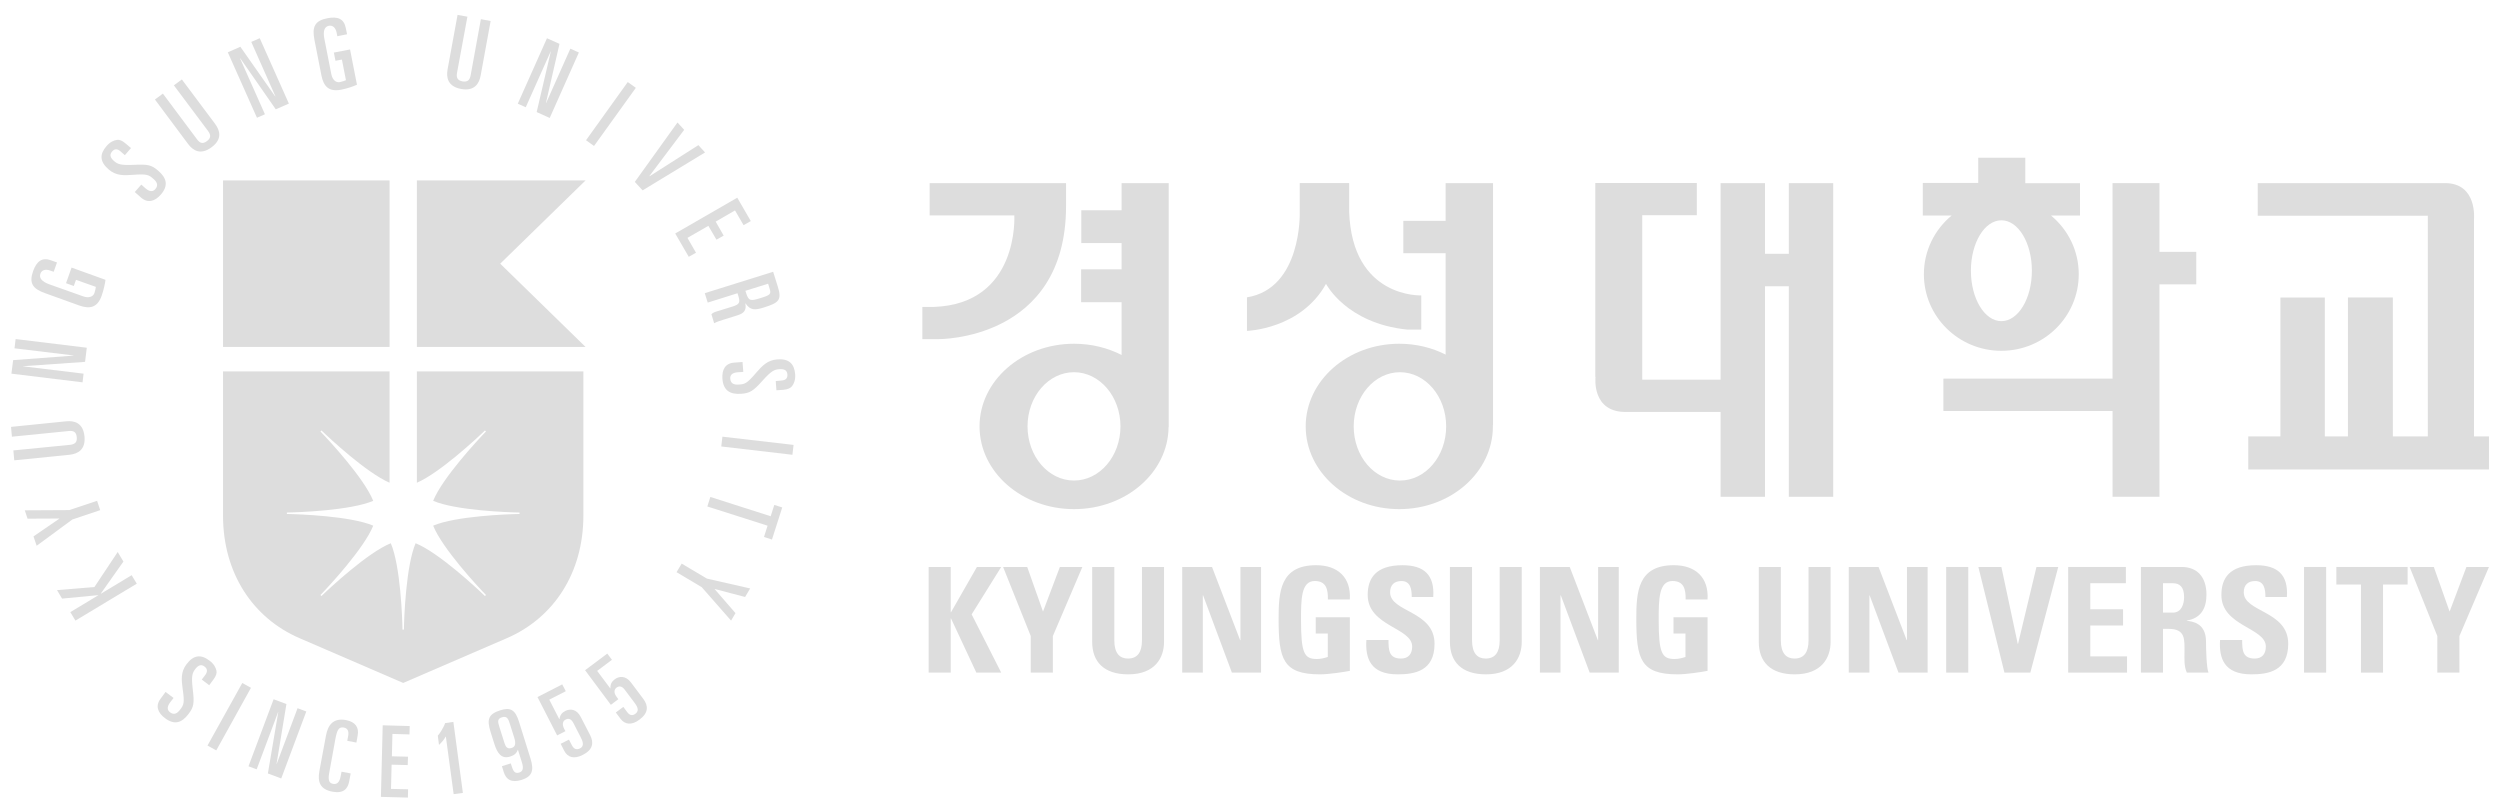 <?xml version="1.0" encoding="utf-8"?>
<!-- Generator: Adobe Illustrator 16.0.0, SVG Export Plug-In . SVG Version: 6.00 Build 0)  -->
<!DOCTYPE svg PUBLIC "-//W3C//DTD SVG 1.1//EN" "http://www.w3.org/Graphics/SVG/1.1/DTD/svg11.dtd">
<svg version="1.1" id="Layer_1" xmlns="http://www.w3.org/2000/svg" xmlns:xlink="http://www.w3.org/1999/xlink" x="0px" y="0px"
	 width="400px" height="130px" viewBox="0 0 400 130" enable-background="new 0 0 400 130" xml:space="preserve">
<g>
	<path fill="#DDDDDD" d="M171.84,76.887c-4.103,0-7.435-3.877-7.435-8.666c0-4.786,3.332-8.667,7.435-8.667
		c4.102,0,7.435,3.881,7.435,8.667C179.274,73.01,175.942,76.887,171.84,76.887 M186.991,29.296h-7.536v4.342h-6.449v5.253h6.449
		v4.204h-6.476v5.259h6.476v8.44c-2.236-1.139-4.828-1.795-7.605-1.795c-8.351,0-15.123,5.923-15.123,13.229
		c0,7.31,6.772,13.234,15.123,13.234c8.317,0,15.064-5.871,15.12-13.134l0.022,0.011V29.296z"/>
	<path fill="#DDDDDD" d="M148.745,34.466h13.546c0,0,0.837,14.141-12.861,14.643h-1.852v5.154h2.54c0,0,20.45,0.273,20.45-21.299
		v-3.668h-21.823V34.466z"/>
	<path fill="#DDDDDD" d="M223.99,76.887c-4.09,0-7.398-3.877-7.398-8.666c0-4.786,3.309-8.667,7.398-8.667
		c4.086,0,7.397,3.881,7.397,8.667C231.388,73.01,228.076,76.887,223.99,76.887 M238.886,29.296H231.3v6.039h-6.768v5.172h6.768
		v16.229c-2.186-1.107-4.715-1.737-7.414-1.737c-8.27,0-14.975,5.923-14.975,13.229c0,7.31,6.705,13.234,14.975,13.234
		c8.271,0,14.976-5.924,14.976-13.234c0-0.062-0.009-0.126-0.009-0.192l0.033,0.02V29.296z"/>
	<path fill="#DDDDDD" d="M215.866,33.859v-4.564h-7.906v4.696c0,0,0.363,12.164-8.444,13.583v5.369c0,0,8.619-0.256,12.647-7.529
		c0,0,3.213,6.308,12.965,7.318h2.275v-5.467C227.403,47.264,216.327,47.751,215.866,33.859"/>
	<path fill="#DDDDDD" d="M320.224,51.384c-2.694,0-4.879-3.615-4.879-8.07c0-4.454,2.185-8.066,4.879-8.066
		c2.692,0,4.877,3.612,4.877,8.066C325.101,47.77,322.916,51.384,320.224,51.384 M332.796,29.308h-8.749v-4.068h-7.531v4.034h-8.868
		v5.212h4.612c-2.711,2.244-4.439,5.617-4.439,9.391c0,6.768,5.546,12.251,12.39,12.251c6.846,0,12.389-5.483,12.389-12.251
		c0-3.773-1.724-7.146-4.439-9.391h4.637V29.308z"/>
	<path fill="#DDDDDD" d="M395.839,69.826V35.054c0,0,0.564-5.756-4.643-5.756h-29.96v5.225h27.218v35.304h-5.599V47.591h-7.186
		v22.235h-3.697V47.6h-7.107v22.227h-5.142v5.29h38.511v-5.29H395.839z"/>
	<polygon fill="#DDDDDD" points="351.402,40.299 345.517,40.299 345.517,29.298 338.006,29.298 338.006,60.581 310.943,60.581 
		310.943,65.758 338.008,65.758 338.008,79.484 345.517,79.484 345.517,45.495 351.402,45.495 	"/>
	<path fill="#DDDDDD" d="M286.214,29.296V40.61H282.4V29.296h-7.105v31.446h-12.538V34.431h8.737v-5.153h-16.246v31.031l0.037,0.004
		c0,0-0.699,5.777,5.059,5.595h14.951v13.576h7.105V45.805h3.813v33.679h7.102V29.296H286.214z"/>
	<polygon fill="#DDDDDD" points="156.308,90.715 160.193,90.715 155.464,98.3 160.193,107.62 156.215,107.62 152.165,98.956 
		152.119,98.956 152.119,107.62 148.584,107.62 148.584,90.715 152.119,90.715 152.119,97.951 152.165,97.951 	"/>
	<polygon fill="#DDDDDD" points="164.919,101.767 160.496,90.715 164.354,90.715 166.881,97.855 169.582,90.715 173.179,90.715 
		168.458,101.767 168.458,107.62 164.919,107.62 	"/>
	<path fill="#DDDDDD" d="M186.245,90.715v11.987c0,2.528-1.424,5.194-5.734,5.194c-3.883,0-5.762-2.01-5.762-5.194V90.715h3.541
		v11.753c0,2.083,0.887,2.9,2.178,2.9c1.54,0,2.245-1.028,2.245-2.9V90.715H186.245z"/>
	<polygon fill="#DDDDDD" points="189.151,107.62 189.151,90.715 193.923,90.715 198.416,102.423 198.469,102.423 198.469,90.715 
		201.771,90.715 201.771,107.62 197.104,107.62 192.497,95.258 192.45,95.258 192.45,107.62 	"/>
	<path fill="#DDDDDD" d="M212.463,95.914c0.025-1.57-0.234-2.953-2.104-2.953c-2.196,0-2.196,2.979-2.196,6.254
		c0,5.291,0.513,6.226,2.523,6.226c0.587,0,1.217-0.139,1.76-0.328v-3.746h-1.928v-2.6h5.457v8.57
		c-0.958,0.186-3.367,0.56-4.771,0.56c-5.946,0-6.627-2.457-6.627-8.871c0-4.263,0.21-8.593,5.995-8.593
		c3.467,0,5.615,1.946,5.403,5.48H212.463z"/>
	<path fill="#DDDDDD" d="M223.631,107.896c-4.376,0-5.197-2.573-5.012-5.5h3.539c0,1.618,0.065,2.973,2.008,2.973
		c1.197,0,1.781-0.77,1.781-1.918c0-3.045-7.115-3.229-7.115-8.262c0-2.646,1.267-4.755,5.569-4.755
		c3.439,0,5.151,1.544,4.918,5.082h-3.441c0-1.262-0.21-2.552-1.64-2.552c-1.15,0-1.823,0.631-1.823,1.801
		c0,3.21,7.111,2.93,7.111,8.242C229.526,107.381,226.32,107.896,223.631,107.896"/>
	<path fill="#DDDDDD" d="M243.477,90.715v11.987c0,2.528-1.421,5.194-5.729,5.194c-3.891,0-5.76-2.01-5.76-5.194V90.715h3.538
		v11.753c0,2.083,0.885,2.9,2.178,2.9c1.542,0,2.243-1.028,2.243-2.9V90.715H243.477z"/>
	<polygon fill="#DDDDDD" points="246.386,107.62 246.386,90.715 251.158,90.715 255.653,102.423 255.7,102.423 255.7,90.715 
		259.001,90.715 259.001,107.62 254.348,107.62 249.731,95.258 249.682,95.258 249.682,107.62 	"/>
	<path fill="#DDDDDD" d="M269.702,95.914c0.021-1.57-0.236-2.953-2.109-2.953c-2.201,0-2.201,2.979-2.201,6.254
		c0,5.291,0.515,6.226,2.528,6.226c0.583,0,1.216-0.139,1.756-0.328v-3.746h-1.916v-2.6h5.449v8.57
		c-0.959,0.186-3.371,0.56-4.776,0.56c-5.942,0-6.623-2.457-6.623-8.871c0-4.263,0.207-8.593,5.996-8.593
		c3.462,0,5.614,1.946,5.403,5.48H269.702z"/>
	<path fill="#DDDDDD" d="M292.896,90.715v11.987c0,2.528-1.431,5.194-5.738,5.194c-3.882,0-5.753-2.01-5.753-5.194V90.715h3.53
		v11.753c0,2.083,0.889,2.9,2.178,2.9c1.545,0,2.251-1.028,2.251-2.9V90.715H292.896z"/>
	<polygon fill="#DDDDDD" points="295.801,107.62 295.801,90.715 300.572,90.715 305.067,102.423 305.116,102.423 305.116,90.715 
		308.42,90.715 308.42,107.62 303.761,107.62 299.145,95.258 299.105,95.258 299.105,107.62 	"/>
	<rect x="311.388" y="90.715" fill="#DDDDDD" width="3.536" height="16.905"/>
	<polygon fill="#DDDDDD" points="316.539,90.715 320.22,90.715 322.837,103.006 322.89,103.006 325.835,90.715 329.319,90.715 
		324.854,107.62 320.712,107.62 	"/>
	<polygon fill="#DDDDDD" points="330.91,107.62 330.91,90.715 340.139,90.715 340.139,93.315 334.446,93.315 334.446,97.484 
		339.689,97.484 339.689,100.079 334.446,100.079 334.446,105.02 340.326,105.02 340.326,107.62 	"/>
	<path fill="#DDDDDD" d="M346.082,98.021h1.566c1.404,0,1.807-1.405,1.807-2.479c0-1.618-0.683-2.228-1.807-2.228h-1.566V98.021z
		 M346.082,107.62h-3.534V90.715h6.531c2.409,0,3.954,1.547,3.954,4.424c0,2.152-0.844,3.771-3.138,4.146v0.046
		c0.775,0.094,3.068,0.281,3.068,3.324c0,1.076,0.069,4.261,0.399,4.965h-3.468c-0.467-1.031-0.375-2.177-0.375-3.277
		c0-2.014,0.191-3.723-2.524-3.723h-0.914V107.62z"/>
	<path fill="#DDDDDD" d="M360.222,107.896c-4.376,0-5.198-2.573-5.013-5.5h3.537c0,1.618,0.064,2.973,2.012,2.973
		c1.197,0,1.777-0.77,1.777-1.918c0-3.045-7.112-3.229-7.112-8.262c0-2.646,1.266-4.755,5.566-4.755
		c3.443,0,5.153,1.544,4.916,5.082h-3.437c0-1.262-0.211-2.552-1.639-2.552c-1.152,0-1.828,0.631-1.828,1.801
		c0,3.21,7.115,2.93,7.115,8.242C366.117,107.381,362.906,107.896,360.222,107.896"/>
	<rect x="368.647" y="90.715" fill="#DDDDDD" width="3.537" height="16.905"/>
	<polygon fill="#DDDDDD" points="385.22,90.715 385.22,93.526 381.287,93.526 381.287,107.62 377.754,107.62 377.754,93.526 
		373.819,93.526 373.819,90.715 	"/>
	<polygon fill="#DDDDDD" points="389.971,101.767 385.545,90.715 389.41,90.715 391.938,97.855 394.627,90.715 398.234,90.715 
		393.506,101.767 393.506,107.62 389.971,107.62 	"/>
	<g>
		<polygon fill="#DDDDDD" points="12.068,99.298 11.251,97.942 15.718,95.248 15.705,95.225 9.931,95.776 9.121,94.419 
			15.108,93.923 18.831,88.324 19.748,89.847 16.132,94.967 16.163,94.986 21.063,92.03 21.884,93.387 		"/>
		<polygon fill="#DDDDDD" points="5.866,87.323 5.358,85.824 9.495,82.988 9.481,82.964 4.409,82.988 3.964,81.651 11.073,81.613 
			15.535,80.131 16.031,81.622 11.573,83.121 		"/>
		<path fill="#DDDDDD" d="M10.58,67.409c1.34-0.137,2.719,0.259,2.937,2.404c0.21,2.159-1.082,2.804-2.398,2.951l-8.839,0.888
			l-0.141-1.585l9.092-0.896c0.765-0.095,1.142-0.416,1.047-1.238c-0.071-0.803-0.498-1.049-1.259-0.971l-9.112,0.91l-0.142-1.57
			L10.58,67.409z"/>
		<polygon fill="#DDDDDD" points="1.826,59.786 2.101,57.622 11.77,56.898 11.78,56.873 2.32,55.731 2.501,54.249 13.886,55.636 
			13.61,57.896 3.664,58.595 3.664,58.61 13.37,59.786 13.208,61.174 		"/>
		<path fill="#DDDDDD" d="M8.589,43.483l-0.564-0.196c-0.757-0.275-1.361-0.076-1.563,0.508c-0.244,0.698,0.256,1.264,1.405,1.688
			l5.441,1.933c0.865,0.307,1.57,0.091,1.799-0.519c0.137-0.428,0.202-0.784,0.226-0.999l-3.174-1.127l-0.351,0.988l-1.244-0.446
			l0.885-2.5l5.43,1.958c-0.073,0.622-0.313,1.697-0.619,2.559c-0.674,1.902-1.905,2.139-3.574,1.551L7.24,46.917
			c-2.035-0.707-2.624-1.632-1.938-3.55c0.573-1.595,1.453-2.221,2.836-1.725l0.982,0.351L8.589,43.483z"/>
		<path fill="#DDDDDD" d="M21.561,30.727l1.048-1.191l0.688,0.611c0.585,0.498,1.137,0.605,1.547,0.118
			c0.556-0.631,0.253-1.175-0.309-1.651c-0.725-0.636-0.994-0.817-3.322-0.636c-1.428,0.104-2.674,0.151-3.846-0.883
			c-1.42-1.228-1.455-2.426-0.318-3.724c0.557-0.654,1.18-0.931,1.692-0.991c0.374-0.041,0.789,0.083,1.399,0.615l0.822,0.695
			l-0.985,1.139l-0.679-0.597c-0.499-0.44-0.951-0.473-1.353,0c-0.43,0.483-0.358,0.956,0.306,1.542
			c0.598,0.506,1.059,0.69,3.171,0.602c2.238-0.122,2.849,0.034,3.886,0.936c1.358,1.162,1.674,2.377,0.437,3.807
			c-0.955,1.095-2.075,1.44-3.156,0.514L21.561,30.727z"/>
		<path fill="#DDDDDD" d="M34.402,19.8c0.811,1.089,1.188,2.467-0.539,3.752c-1.751,1.308-2.972,0.552-3.768-0.514l-5.305-7.115
			l1.272-0.948l5.467,7.322c0.458,0.625,0.931,0.773,1.589,0.274c0.649-0.488,0.635-0.973,0.181-1.597l-5.479-7.322l1.277-0.941
			L34.402,19.8z"/>
		<polygon fill="#DDDDDD" points="36.449,8.371 38.456,7.481 44.025,15.42 44.061,15.405 40.202,6.705 41.558,6.114 46.22,16.575 
			44.124,17.491 38.433,9.32 38.413,9.35 42.388,18.282 41.113,18.841 		"/>
		<path fill="#DDDDDD" d="M53.968,5.795L53.859,5.21c-0.163-0.791-0.641-1.206-1.257-1.083c-0.71,0.151-0.936,0.87-0.706,2.066
			l1.113,5.67c0.184,0.909,0.731,1.394,1.368,1.277c0.431-0.097,0.781-0.222,0.975-0.308l-0.647-3.301l-1.029,0.193l-0.259-1.312
			l2.59-0.497l1.106,5.64c-0.583,0.276-1.625,0.623-2.511,0.791c-1.981,0.397-2.83-0.531-3.172-2.264l-1.117-5.691
			c-0.415-2.103,0.059-3.087,2.078-3.476c1.669-0.326,2.645,0.113,2.928,1.545l0.21,1.022L53.968,5.795z"/>
		<path fill="#DDDDDD" d="M76.905,12.082c-0.231,1.303-1,2.536-3.117,2.155c-2.139-0.394-2.412-1.81-2.177-3.126l1.597-8.725
			l1.577,0.283l-1.661,8.981c-0.139,0.777,0.077,1.22,0.88,1.374c0.802,0.128,1.155-0.205,1.298-0.966l1.639-8.99l1.561,0.293
			L76.905,12.082z"/>
		<polygon fill="#DDDDDD" points="87.515,6.122 89.517,7.018 87.352,16.472 87.376,16.491 91.255,7.788 92.62,8.399 87.953,18.875 
			85.866,17.928 88.132,8.242 88.107,8.235 84.12,17.16 82.845,16.59 		"/>
		<polygon fill="#DDDDDD" points="100.439,13.129 101.735,14.052 95.044,23.356 93.763,22.439 		"/>
		<polygon fill="#DDDDDD" points="108.396,19.599 109.47,20.769 103.904,28.167 103.932,28.197 111.74,23.222 112.808,24.39 
			102.819,30.458 101.57,29.106 		"/>
		<polygon fill="#DDDDDD" points="117.964,31.631 120.126,35.37 118.972,36.027 117.601,33.667 114.509,35.46 115.789,37.698 
			114.632,38.348 113.338,36.133 109.992,38.059 111.36,40.435 110.2,41.089 108.035,37.358 		"/>
		<path fill="#DDDDDD" d="M121.678,47.693c-1.631,0.526-1.903,0.429-2.291-0.779l-0.122-0.386l3.634-1.135l0.218,0.718
			C123.419,47.055,123.304,47.197,121.678,47.693 M124.435,45.818l-0.732-2.334l-10.942,3.424l0.473,1.508l4.765-1.498l0.163,0.523
			c0.3,1.002,0.096,1.26-0.931,1.599l-2.487,0.766c-0.435,0.127-0.695,0.242-0.919,0.477l0.44,1.435
			c0.433-0.241,0.985-0.409,1.378-0.532l2.377-0.745c1.027-0.318,1.44-0.819,1.234-1.89l0.023-0.015
			c0.77,1.123,1.473,1.123,2.935,0.663C124.611,48.443,125.14,48.026,124.435,45.818"/>
		<path fill="#DDDDDD" d="M118.803,57.92l0.124,1.584l-0.921,0.06c-0.77,0.069-1.213,0.386-1.168,1.02
			c0.063,0.829,0.646,1.002,1.402,0.945c0.948-0.069,1.258-0.144,2.772-1.92c0.939-1.076,1.788-1.992,3.347-2.107
			c1.855-0.141,2.733,0.67,2.87,2.395c0.06,0.854-0.183,1.488-0.506,1.895c-0.22,0.276-0.612,0.513-1.412,0.581l-1.083,0.071
			l-0.11-1.475l0.913-0.086c0.651-0.036,0.992-0.337,0.954-0.959c-0.047-0.648-0.439-0.922-1.322-0.854
			c-0.777,0.065-1.242,0.26-2.651,1.829c-1.488,1.674-2.032,2-3.401,2.107c-1.787,0.127-2.869-0.496-3.022-2.386
			c-0.103-1.442,0.429-2.492,1.87-2.6L118.803,57.92z"/>
		<polygon fill="#DDDDDD" points="126.971,71.186 126.788,72.764 115.405,71.435 115.585,69.869 		"/>
		<polygon fill="#DDDDDD" points="125.158,81.188 123.514,86.331 122.24,85.912 122.813,84.11 113.174,81.036 113.657,79.512 
			123.31,82.6 123.885,80.788 		"/>
		<polygon fill="#DDDDDD" points="120.024,94.152 119.215,95.519 114.364,94.238 114.352,94.266 117.679,98.102 116.971,99.298 
			112.276,93.947 108.246,91.549 109.069,90.178 113.104,92.576 		"/>
		<path fill="#DDDDDD" d="M26.489,110.707l1.281,0.966l-0.57,0.735c-0.446,0.623-0.513,1.164-0.003,1.552
			c0.663,0.514,1.178,0.17,1.625-0.422c0.585-0.765,0.733-1.058,0.402-3.337c-0.199-1.436-0.318-2.683,0.616-3.92
			c1.127-1.497,2.315-1.631,3.694-0.569c0.686,0.506,1.004,1.109,1.103,1.62c0.064,0.368-0.028,0.791-0.518,1.433l-0.644,0.869
			l-1.191-0.903l0.547-0.717c0.382-0.516,0.4-0.989-0.1-1.364c-0.514-0.389-0.971-0.28-1.513,0.429
			c-0.458,0.624-0.621,1.104-0.376,3.206c0.271,2.216,0.17,2.837-0.667,3.935c-1.076,1.438-2.258,1.828-3.763,0.693
			c-1.168-0.867-1.587-1.97-0.725-3.109L26.489,110.707z"/>
		<polygon fill="#DDDDDD" points="38.765,109.279 40.155,110.048 34.604,120.061 33.199,119.292 		"/>
		<polygon fill="#DDDDDD" points="43.778,111.883 45.828,112.648 44.246,122.226 44.267,122.239 47.611,113.311 49.006,113.838 
			44.998,124.555 42.86,123.754 44.518,113.96 44.493,113.944 41.069,123.093 39.759,122.606 		"/>
		<path fill="#DDDDDD" d="M52.157,117.691c0.295-1.579,1.074-2.871,3.195-2.481c1.542,0.293,2.111,1.196,1.875,2.465l-0.201,1.137
			l-1.466-0.283l0.148-0.775c0.125-0.722-0.045-1.219-0.696-1.348c-0.812-0.148-1.074,0.411-1.337,1.755l-1.004,5.528
			c-0.255,1.33,0.124,1.64,0.622,1.729c0.575,0.126,1.025-0.226,1.196-1.149l0.159-0.797l1.46,0.277l-0.232,1.246
			c-0.226,1.196-0.872,2.005-2.68,1.677c-1.962-0.37-2.411-1.526-2.096-3.286L52.157,117.691z"/>
		<polygon fill="#DDDDDD" points="61.232,116.048 65.555,116.168 65.517,117.506 62.787,117.429 62.703,121.01 65.278,121.072 
			65.235,122.413 62.658,122.346 62.561,126.223 65.296,126.286 65.265,127.614 60.946,127.5 		"/>
		<path fill="#DDDDDD" d="M71.337,117.851h-0.025c-0.27,0.488-0.534,0.811-1.074,1.336l-0.192-1.483
			c0.314-0.302,1.033-1.486,1.168-2.01l1.325-0.187l1.521,11.355l-1.476,0.198L71.337,117.851z"/>
		<path fill="#DDDDDD" d="M81.854,119.675c-0.663,0.217-0.944-0.175-1.129-0.758l-0.8-2.532c-0.269-0.858-0.422-1.373,0.396-1.622
			c0.849-0.275,1.045,0.377,1.268,1.092l0.69,2.184C82.581,119.006,82.441,119.5,81.854,119.675 M84.887,121.385l-1.847-5.908
			c-0.602-1.939-1.379-2.333-2.966-1.84c-1.969,0.619-2.191,1.489-1.587,3.45l0.585,1.864c0.485,1.564,1.151,2.541,2.553,2.098
			c0.644-0.194,1.013-0.505,1.221-1.076l0.025-0.008l0.632,2.013c0.273,0.861,0.216,1.434-0.418,1.628
			c-0.602,0.185-0.917-0.063-1.184-0.923l-0.177-0.538l-1.418,0.445l0.303,0.972c0.382,1.196,1.246,1.717,2.846,1.223
			C85.082,124.269,85.501,123.347,84.887,121.385"/>
		<path fill="#DDDDDD" d="M89.705,119.006l1.329-0.667l0.463,0.892c0.295,0.585,0.711,0.797,1.289,0.521
			c0.826-0.425,0.389-1.279,0.087-1.869l-1.116-2.175c-0.365-0.717-0.817-0.813-1.25-0.58c-0.475,0.23-0.597,0.758-0.252,1.456
			l0.216,0.403l-1.33,0.676l-3.143-6.135l3.958-2.029l0.57,1.091l-2.641,1.351l1.6,3.123h0.031c0.101-0.727,0.44-1.059,0.931-1.316
			c0.754-0.376,1.807-0.343,2.471,0.96l1.5,2.905c0.634,1.242,0.438,2.353-1.165,3.162c-1.397,0.733-2.442,0.407-2.978-0.654
			L89.705,119.006z"/>
		<path fill="#DDDDDD" d="M98.528,114l1.207-0.897l0.6,0.814c0.382,0.521,0.828,0.669,1.333,0.281
			c0.756-0.552,0.188-1.317-0.211-1.847l-1.468-1.958c-0.481-0.665-0.955-0.665-1.34-0.375c-0.421,0.323-0.461,0.86,0.012,1.483
			l0.272,0.367l-1.195,0.905l-4.125-5.538l3.552-2.66l0.745,0.992l-2.363,1.776l2.096,2.801l0.025-0.022
			c-0.025-0.715,0.25-1.102,0.708-1.445c0.667-0.494,1.719-0.638,2.587,0.528l1.958,2.605c0.845,1.131,0.845,2.26-0.602,3.328
			c-1.255,0.949-2.347,0.802-3.05-0.15L98.528,114z"/>
		<polygon fill="#DDDDDD" points="93.689,28.868 80.034,42.189 93.689,55.51 66.7,55.51 66.7,28.868 		"/>
		<path fill="#DDDDDD" d="M64.51,109.272c0,0,9.124-3.933,16.594-7.167c7.471-3.233,12.237-10.397,12.237-19.626V59.429H66.7v17.809
			c3.667-1.585,9.591-7.099,10.89-8.362l0.165,0.165c-1.287,1.323-6.98,7.442-8.45,11.093c3.619,1.542,11.973,1.847,13.82,1.87
			v0.234c-1.847,0.025-10.201,0.327-13.82,1.869c1.47,3.65,7.161,9.771,8.45,11.093l-0.167,0.165
			c-1.32-1.288-7.443-6.98-11.091-8.447c-1.543,3.619-1.847,11.971-1.871,13.816h-0.228c-0.023-1.846-0.326-10.197-1.869-13.816
			c-3.65,1.467-9.77,7.159-11.091,8.447l-0.167-0.165c1.289-1.322,6.979-7.443,8.449-11.093c-3.619-1.542-11.973-1.844-13.817-1.869
			v-0.234c1.844-0.023,10.198-0.328,13.815-1.87c-1.468-3.65-7.16-9.77-8.447-11.093l0.166-0.165
			c1.297,1.264,7.224,6.777,10.894,8.362V59.429H35.684v23.051c0,9.229,4.767,16.394,12.238,19.626
			c7.473,3.233,16.593,7.167,16.593,7.167"/>
		<rect x="35.684" y="28.866" fill="#DDDDDD" width="26.648" height="26.644"/>
	</g>
</g>
</svg>
